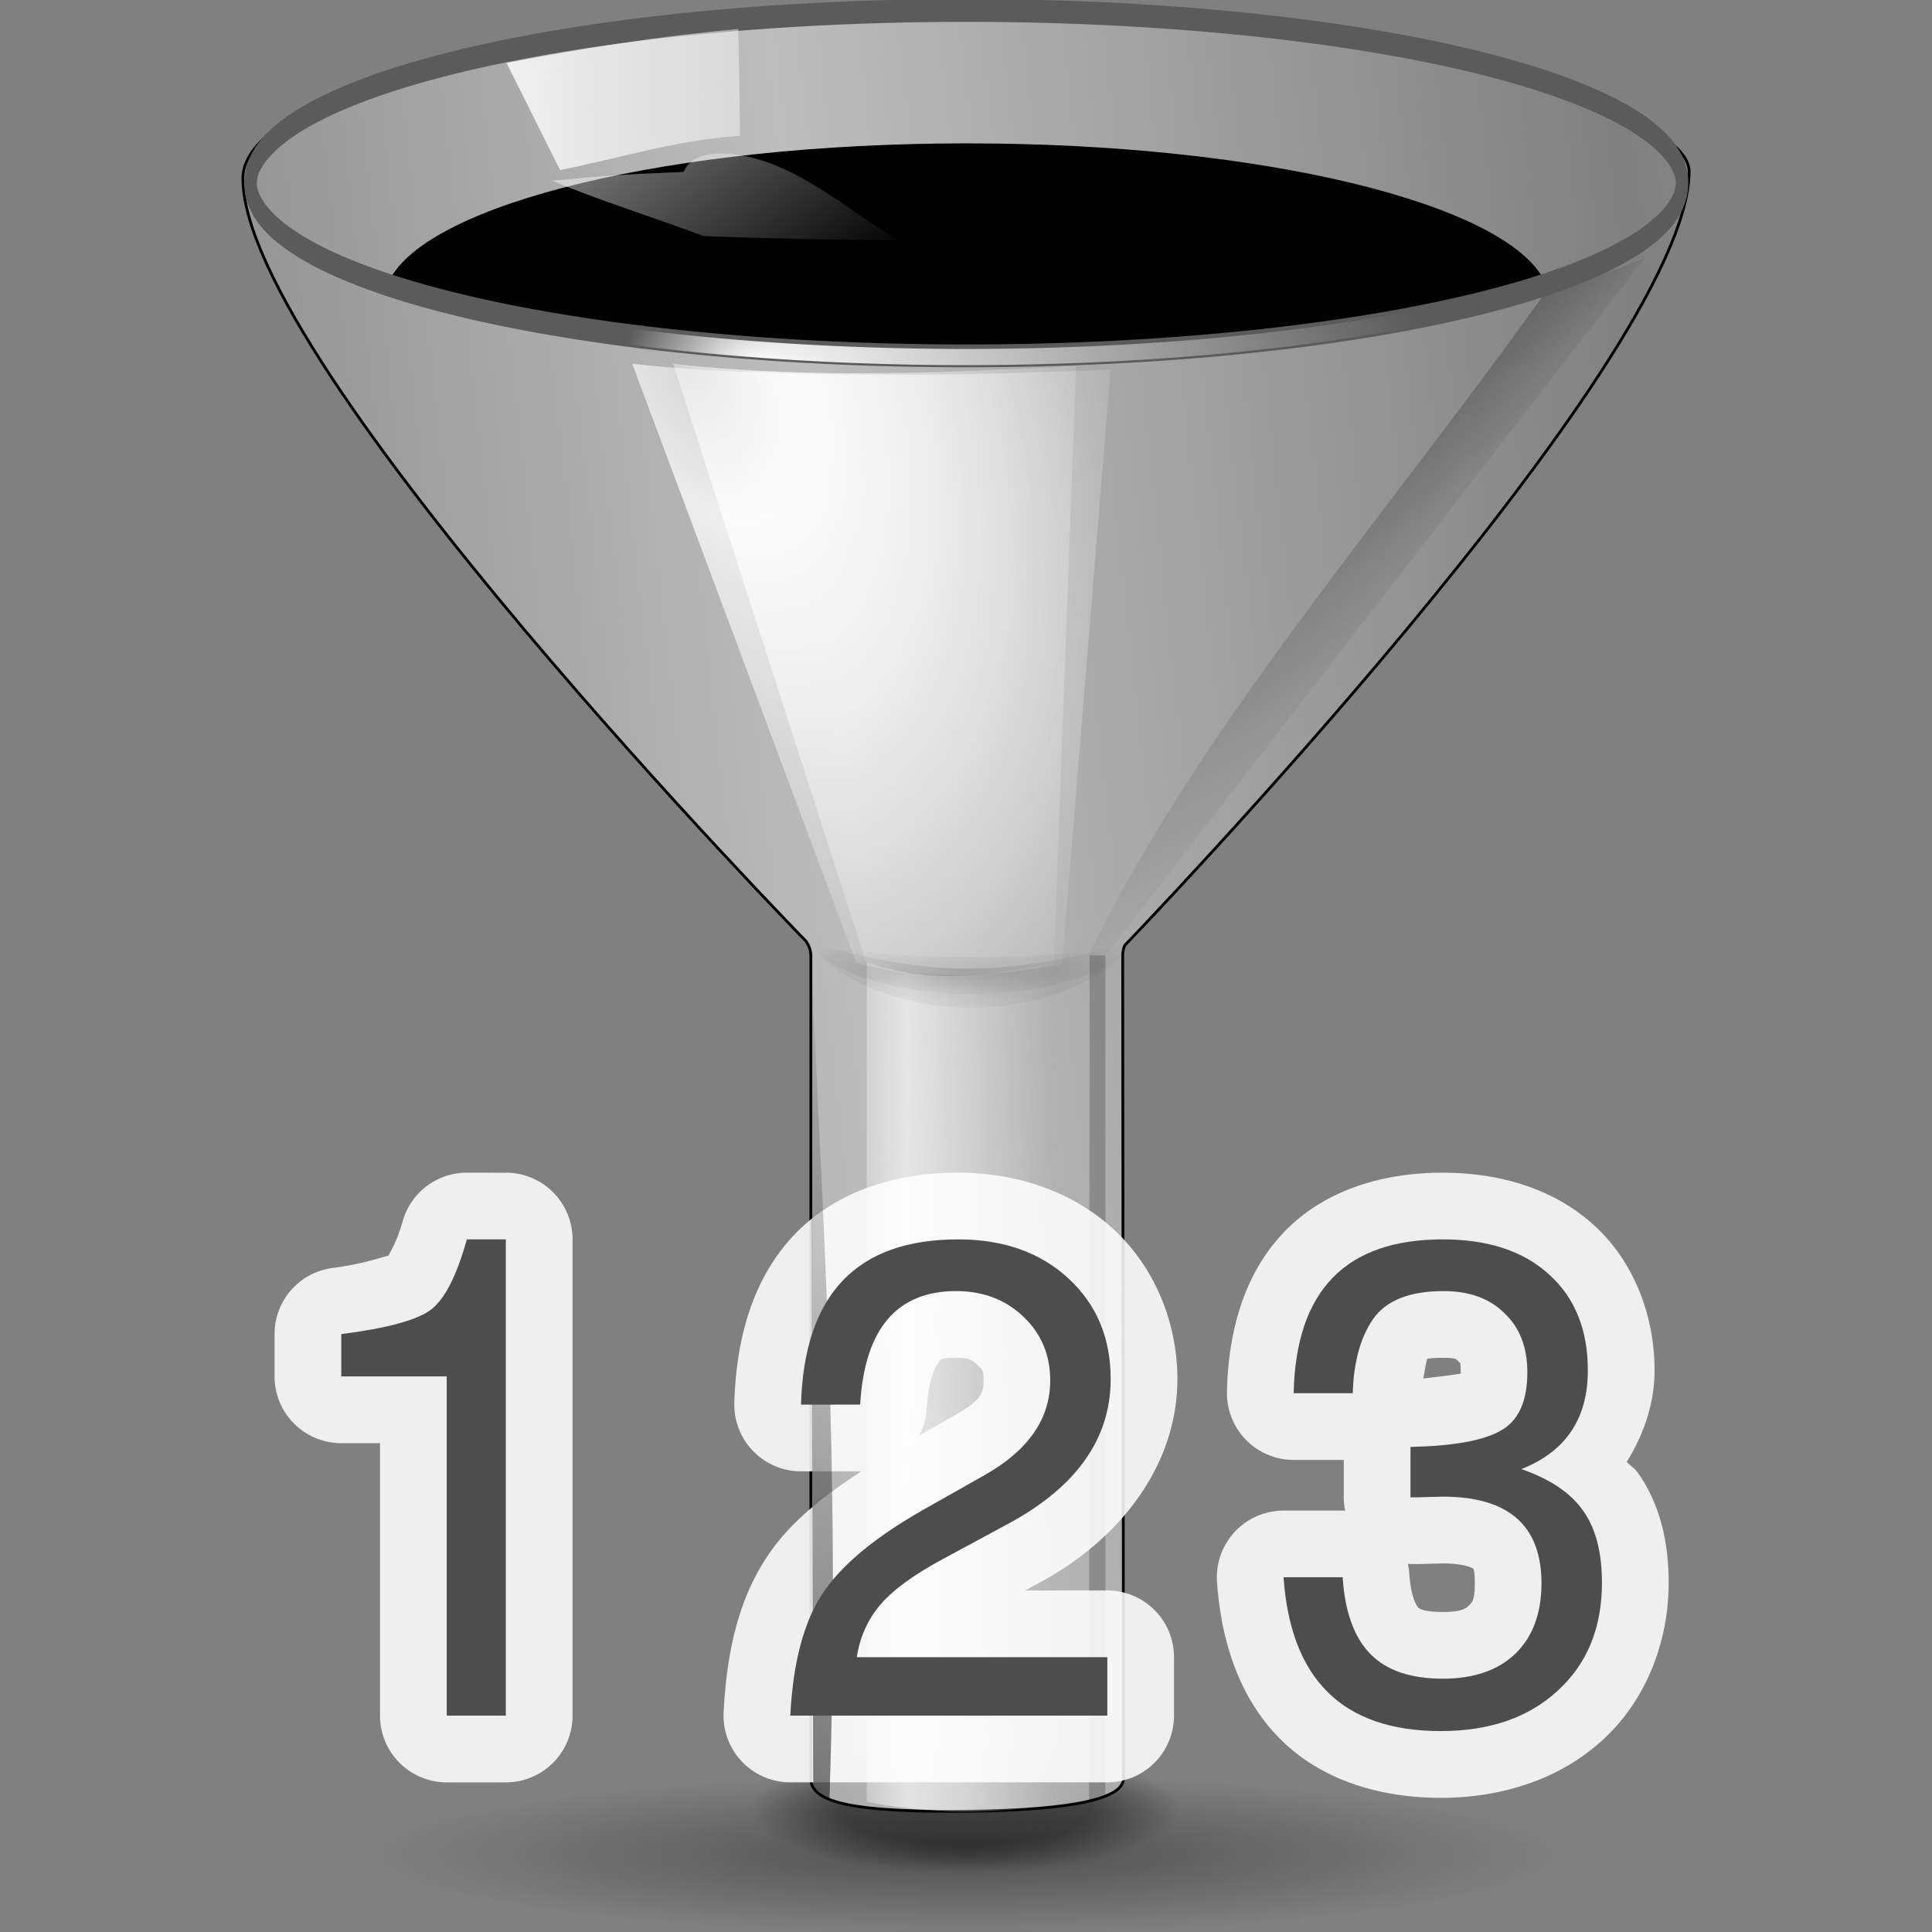 <svg height="32" width="32" xmlns="http://www.w3.org/2000/svg" xmlns:xlink="http://www.w3.org/1999/xlink"><rect width="100%" height="100%" fill="#808080" stroke="none"/><linearGradient id="a" gradientTransform="matrix(.834 0 0 1.021 10.814 -1.945)" gradientUnits="userSpaceOnUse" x1="55.875" x2="70.719" xlink:href="#e" y1="91.297" y2="91.297"/><radialGradient id="b" cx="63.463" cy="66.417" gradientTransform="matrix(.902 0 0 .144 6.57 54.661)" gradientUnits="userSpaceOnUse" r="13.789" xlink:href="#c"/><linearGradient id="c"><stop offset="0"/><stop offset="1" stop-opacity="0"/></linearGradient><linearGradient id="d"><stop offset="0" stop-color="#fff"/><stop offset="1" stop-color="#fff" stop-opacity="0"/></linearGradient><linearGradient id="e"><stop offset="0" stop-color="#fff" stop-opacity=".538"/><stop offset=".215" stop-color="#fff"/><stop offset=".663" stop-color="#fff" stop-opacity=".415"/><stop offset="1" stop-color="#fff" stop-opacity="0"/></linearGradient><radialGradient id="f" cx="63.912" cy="115.709" fy="115.709" gradientTransform="matrix(1 0 0 .198 0 92.822)" gradientUnits="userSpaceOnUse" r="63.912" xlink:href="#c"/><radialGradient id="g" cx="63.816" cy="120.575" gradientTransform="matrix(1 0 0 .289 0 85.71)" gradientUnits="userSpaceOnUse" r="14.672"><stop offset="0"/><stop offset=".571"/><stop offset="1" stop-opacity="0"/></radialGradient><linearGradient id="h" gradientTransform="matrix(.938 0 0 .98 5.36 -.11)" gradientUnits="userSpaceOnUse" x1="48.648" x2="63.212" xlink:href="#c" y1="123.091" y2="60.341"/><linearGradient id="i" gradientTransform="matrix(.834 0 0 .624 10.814 4.972)" gradientUnits="userSpaceOnUse" x1="27.081" x2="59.769" xlink:href="#d" y1="-14.285" y2="17.406"/><linearGradient id="j" gradientTransform="matrix(.833 -.041 .044 .891 10.908 1.296)" gradientUnits="userSpaceOnUse" x1="26.517" x2="67.553" xlink:href="#d" y1="6.289" y2="6.289"/><radialGradient id="k" cx="63.463" cy="66.417" gradientTransform="matrix(.902 0 0 .252 6.57 47.482)" gradientUnits="userSpaceOnUse" r="13.789" xlink:href="#c"/><radialGradient id="l" cx="52.715" cy="41.561" gradientTransform="matrix(1.642 -.808 1.357 2.866 -96.448 -52.31)" gradientUnits="userSpaceOnUse" r="15.996" xlink:href="#e"/><radialGradient id="m" cx="51.788" cy="41.3" gradientTransform="matrix(1.642 -.813 1.357 2.882 -96.448 -52.95)" gradientUnits="userSpaceOnUse" r="15.996" xlink:href="#e"/><linearGradient id="n" gradientTransform="matrix(.834 0 0 1.021 10.814 -1.945)" gradientUnits="userSpaceOnUse" spreadMethod="reflect" x1="55.827" x2="121.361" y1="61.355" y2="52.605"><stop offset="0" stop-color="#bdbdbd"/><stop offset="1" stop-color="#bdbdbd" stop-opacity="0"/></linearGradient><linearGradient id="o" gradientTransform="matrix(.834 0 0 .898 10.814 5.941)" gradientUnits="userSpaceOnUse" x1="94.422" x2="100.781" xlink:href="#c" y1="30.356" y2="35.359"/><radialGradient id="p" cx="57.214" cy="124.007" fx="49.233" fy="124.007" gradientTransform="matrix(.557 -0 0 .139 37.135 97.177)" gradientUnits="userSpaceOnUse" r="11.383" xlink:href="#d"/><g transform="matrix(.25 0 0 .25 0 .025)"><path d="m127.824 115.709a63.912 12.642 0 1 1 -127.824 0 63.912 12.642 0 1 1 127.824 0z" fill="url(#f)" opacity=".381" transform="matrix(.61 0 0 .417 25 74.52)"/><path d="m78.489 120.575a14.672 4.243 0 1 1 -29.345 0 14.672 4.243 0 1 1 29.345 0z" fill="url(#g)" opacity=".414" transform="matrix(.97 0 0 .982 2.08 1.422)"/><path d="m53.35 3.293v-2.794z" fill="#fff" fill-opacity=".757"/><path d="m102.769 18.73c-10.744 15.155-23.321 29.318-30.651 44.472l1.171-.04 35.685-46.172c-2.287.971-4.335 1.516-6.205 1.739z" fill="url(#o)" opacity=".42"/><path d="m64.078.472c-26.489 0-47.986 5.241-47.986 11.246 0 12.378 37.305 50.534 37.305 50.534.154.221.338.587.325 1.013v54.464c0 1.343 1.858 2.178 9.168 2.178 7.153 0 11.546-.644 11.546-2.178 0-.009.001-.025 0-.034l-.055-54.43c0-.25.034-.534.15-.747 0 0 37.378-38.768 37.378-51.267 0-4.257-21.341-10.78-47.83-10.78z" style="stroke:#000;stroke-width:.185;stroke-linecap:round;stroke-linejoin:round;stroke-dashoffset:4;fill:url(#n)"/><path d="m64.078 9.398c-19.534 0-35.709 3.958-38.286 9.087 8.418 3.303 22.418 5.515 38.286 5.515 15.851 0 29.84-2.166 38.261-5.463-2.527-5.143-18.69-9.139-38.261-9.139z"/><path d="m57.43 63.661v55.609c1.785.375 4.003.638 6.648.638 2.201 0 4.105-.183 5.736-.447v-55.8c-4.128.922-8.256 1.459-12.384 0z" fill="url(#a)" opacity=".615"/><path d="m54.054 62.48c-.003.023-.023.041-.023.064 0 1.221 4.616 3.226 10.31 3.226 5.694 0 10.333-2.006 10.333-3.226 0-.022-.02-.042-.023-.064-2.271.515-6.042.83-10.31.83-4.267-0-8.016-.315-10.287-.83z" fill="url(#b)" opacity=".11"/><path d="m57.43 63.807-12.831-39.807c8.826 1.007 17.832.6 26.69.16l-1.475 39.647c-4.128.772-8.256 1.222-12.384 0z" fill="url(#m)" opacity=".758"/><path d="m54.054 62.48c-.003.023-.023.041-.023.064 0 1.221 4.616 2.414 10.31 2.414 5.694 0 10.333-1.194 10.333-2.414 0-.022-.02-.042-.023-.064-2.271.515-6.108 1.371-10.376 1.371-4.267-0-7.949-.857-10.22-1.371z" fill="url(#b)" opacity=".11"/><path d="m79.338 112.839a11.285 1.482 0 1 1 -22.57 0 11.285 1.482 0 1 1 22.57 0z" style="fill:none;stroke:#5b5b5b;stroke-width:.196;stroke-linecap:round;stroke-linejoin:round;stroke-dashoffset:4" transform="matrix(4.202 0 0 7.721 -221.939 -859.195)"/><path d="m56.729 63.686-14.842-39.686c8.826 1.001 22.837.809 31.696.372l-3.216 39.427c-4.128.768-9.51 1.102-13.638-.113z" fill="url(#l)" opacity=".758"/><path d="m79.338 112.839a11.285 1.482 0 1 1 -22.57 0 11.285 1.482 0 1 1 22.57 0z" style="fill:none;stroke-width:.137;stroke-linecap:round;stroke-linejoin:round;stroke-dashoffset:4;stroke:url(#p)" transform="matrix(4.204 0 0 7.832 -222.103 -871.807)"/><path d="m54.054 62.48c-.003.023-.023.041-.023.064 0 1.221 4.649 4.129 10.343 4.129 5.694 0 10.3-2.908 10.3-4.129 0-.022-.02-.042-.023-.064-2.271.515-6.306 1.597-10.574 1.597-4.267-0-7.751-1.082-10.022-1.597z" fill="url(#k)" opacity=".11"/><path d="m56.752 63.499.678 55.771c1.785.375 4.003.638 6.648.638 2.201 0 4.105-.183 5.736-.447l.469-55.8c-4.128.922-9.403 1.297-13.531-.162z" fill="url(#a)" opacity=".615"/><path d="m72.189 63.195h1.043v55.646l-1.08.394z" opacity=".213"/><path d="m33.562 4.069c5.153-.997 10.277-1.783 15.357-2.251l.118 7.075c-4.218.293-7.931 1.469-11.928 2.275z" fill="url(#j)" opacity=".836"/><path d="m45.279 11.289c-4.45.186-5.272.256-8.681.583 3.214 1.364 6.905 2.48 9.985 3.664 4.098.166 8.479.249 13.062.292-2.943-1.467-6.6-5.155-10.976-5.7-3.073-.383-3.323 1.189-3.391 1.159z" fill="url(#i)" opacity=".836"/><path d="m30.932 77.592a4.42 4.42 0 0 0 -4.256 3.227c-.388 1.385-.888 2.141-.979 2.357.367-.313-1.031.393-3.646.727a4.42 4.42 0 0 0 -3.861 4.385v2.805a4.42 4.42 0 0 0 4.42 4.42h2.566v18.053a4.42 4.42 0 0 0 4.42 4.42h3.918a4.42 4.42 0 0 0 4.42-4.42v-31.553a4.42 4.42 0 0 0 -4.42-4.42zm32.549 0c-4.166 0-8.139 1.254-10.857 4.113s-3.85 6.803-3.973 11.131a4.42 4.42 0 0 0 4.418 4.545h3.916a4.42 4.42 0 0 0 .092-.004c-2.632 1.7-4.87 3.498-6.336 5.779-1.84 2.832-2.597 6.241-2.799 10.182a4.42 4.42 0 0 0 4.414 4.646h21.006a4.42 4.42 0 0 0 4.42-4.42v-3.871a4.42 4.42 0 0 0 -4.42-4.42h-5.449l1.096-.592a4.42 4.42 0 0 0 .02-.012c5.326-2.912 8.977-7.81 8.977-13.4 0-3.739-1.505-7.419-4.23-9.928-2.735-2.518-6.45-3.75-10.293-3.75zm32.105 0c-3.996 0-7.823 1.16-10.471 3.893-2.648 2.732-3.737 6.529-3.826 10.623a4.42 4.42 0 0 0 4.418 4.516h3.322v2.479a4.42 4.42 0 0 0 .09.885 4.42 4.42 0 0 0 -.164-.008h-3.916a4.42 4.42 0 0 0 -4.408 4.729c.286 4.093 1.561 7.836 4.277 10.494s6.537 3.809 10.545 3.809c4.038 0 7.891-1.228 10.721-3.83 2.866-2.61 4.379-6.47 4.379-10.426 0-2.615-.538-5.175-2.066-7.316-.195-.277-.492-.439-.711-.691 1.14-1.814 1.844-3.91 1.844-6.055 0-3.635-1.375-7.246-4.043-9.645-2.649-2.407-6.243-3.455-9.99-3.455zm-.982 12.229c-.166.23-.4.039 1.027.039.882 0 .859.109.924.174a4.42 4.42 0 0 0 .096.094c.073.068.123-.069.123.697 0 .087.014.018.016.08-.158.032-1.221.183-2.5.322.116-.498.199-1.234.314-1.406zm-31.256.039c.847 0 1.022.108 1.408.475.387.368.402.365.402 1.023 0 .858-.055 1.253-2.047 2.395-.001.001-.001.001-.002.002l-2.205 1.246a4.42 4.42 0 0 0 .492-1.777c.114-1.931.588-2.827.775-3.049s.139-.314 1.176-.314zm32.246 13.619c1.519.003 1.991.342 1.984.336-.007-.006.131-.089.131.984 0 1.105-.171 1.257-.393 1.473-.212.199-.498.426-1.73.426-1.379 0-1.598-.267-1.639-.309-.071-.073-.475-.631-.582-2.277a4.42 4.42 0 0 0 -.086-.596 4.42 4.42 0 0 0 .17.006h.49a4.42 4.42 0 0 0 .121-.002z" fill="#fff" fill-opacity=".871"/><path d="m53.731 62.886-.016-.015.161 55.327c.148.601.65.69 1.08.884.74-22.806-.505-38.57-1.225-56.196z" fill="url(#h)" opacity=".533"/><g fill="#4d4d4d" stroke-width="1.113"><path d="m29.597 91.091h-6.987v-2.804q4.539-.579 5.919-1.602 1.38-1.024 2.403-4.673h2.581v31.553h-3.916z"/><path d="m53.068 92.96q.312-10.948 10.414-10.948 4.495 0 7.299 2.581 2.804 2.581 2.804 6.675 0 5.874-6.675 9.524l-4.45 2.403q-2.893 1.558-4.139 3.026-1.246 1.469-1.558 3.471h16.6v3.872h-21.005q.267-5.207 2.092-8.011 1.825-2.848 6.764-5.652l4.094-2.314q4.272-2.448 4.272-6.23 0-2.537-1.78-4.228-1.78-1.691-4.45-1.691-5.919 0-6.364 7.521z"/><path d="m95.631 85.439q-3.382 0-4.673 1.869-1.246 1.825-1.335 4.895h-3.916q.223-10.191 9.88-10.191 4.495 0 7.031 2.314 2.581 2.314 2.581 6.364 0 4.806-4.406 6.542 2.848.979 4.094 2.759 1.246 1.736 1.246 4.762 0 4.495-2.937 7.165-2.893 2.67-7.744 2.67-9.702 0-10.414-10.191h3.916q.223 3.427 1.825 5.073 1.602 1.647 4.806 1.647 3.071 0 4.806-1.647 1.736-1.691 1.736-4.673 0-5.741-6.542-5.741l-1.647.044h-.49v-3.338q4.228-.089 5.963-1.068 1.78-.979 1.78-3.872 0-2.492-1.513-3.916-1.469-1.469-4.05-1.469z"/></g></g></svg>